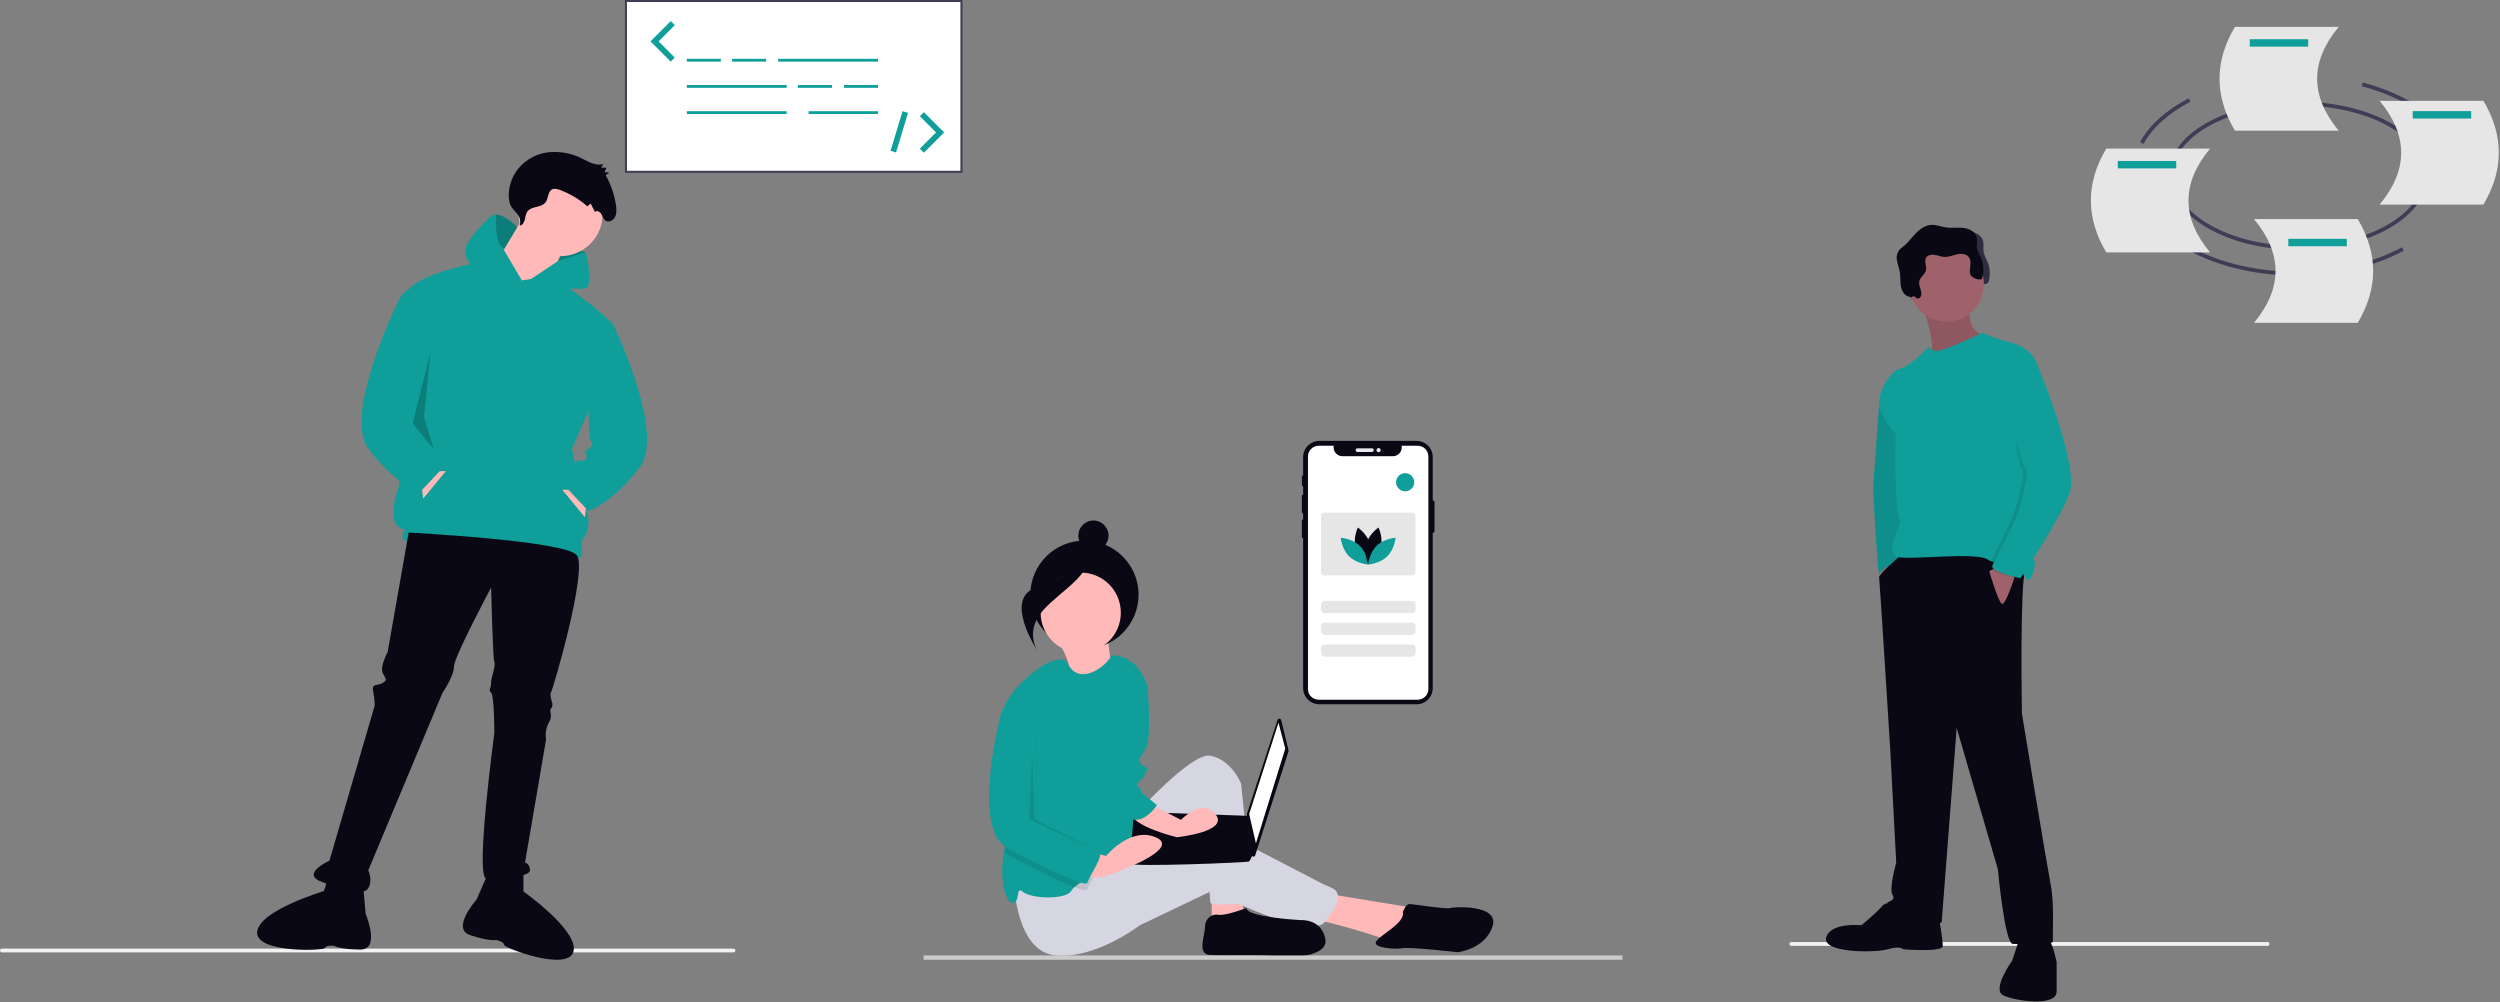<svg width="1302" height="522" viewBox="0 0 1302 522" fill="none" xmlns="http://www.w3.org/2000/svg">
<rect x="0" y="0" width="1302" height="522" fill="#808080" stroke="none"/>
<g clip-path="url(#clip0_667_146)">
<path d="M326.507 88.986H500.26V1.024H326.507V88.986Z" fill="white"/>
<path d="M501.282 90.008H325.482V0.001H501.282V90.008ZM326.506 88.986H500.262V1.023H326.506V88.986Z" fill="#3F3D56"/>
<path d="M375.402 30.623H357.702V32.098H375.402V30.623Z" fill="#0F9E99"/>
<path d="M399.002 30.623H381.302V32.098H399.002V30.623Z" fill="#0F9E99"/>
<path d="M433.296 44.267H415.596V45.742H433.296V44.267Z" fill="#0F9E99"/>
<path d="M457.264 44.267H439.564V45.742H457.264V44.267Z" fill="#0F9E99"/>
<path d="M457.264 30.623H405.271V32.098H457.264V30.623Z" fill="#0F9E99"/>
<path d="M409.695 44.267H357.702V45.742H409.695V44.267Z" fill="#0F9E99"/>
<path d="M409.695 57.911H357.702V59.386H409.695V57.911Z" fill="#0F9E99"/>
<path d="M457.264 57.911H421.127V59.386H457.264V57.911Z" fill="#0F9E99"/>
<path d="M349.322 32.098L338.764 21.54L349.322 10.981L351.434 13.094L342.988 21.54L351.434 29.985L349.322 32.098Z" fill="#0F9E99"/>
<path d="M481.161 79.532L479.049 77.42L487.493 68.975L479.049 60.53L481.161 58.419L491.717 68.975L481.161 79.532Z" fill="#0F9E99"/>
<path d="M470.046 57.911L463.794 78.539L466.653 79.405L472.904 58.777L470.046 57.911Z" fill="#0F9E99"/>
<path d="M382.001 496.019H1.001C0.736 496.019 0.481 495.913 0.294 495.726C0.106 495.538 0.001 495.284 0.001 495.019C0.001 494.753 0.106 494.499 0.294 494.311C0.481 494.124 0.736 494.019 1.001 494.019H382.001C382.266 494.019 382.521 494.124 382.708 494.311C382.896 494.499 383.001 494.753 383.001 495.019C383.001 495.284 382.896 495.538 382.708 495.726C382.521 495.913 382.266 496.019 382.001 496.019Z" fill="#F2F2F2"/>
<path d="M189.142 461.243L190.417 475.894C190.417 475.894 198.332 494.561 187.683 494.52C177.034 494.479 174.112 492.604 174.112 492.604C174.112 492.604 169.854 492.055 169.312 493.65C168.77 495.245 132.826 496.438 133.934 485.261C135.042 474.084 168.631 464.094 168.631 464.094L171.863 454.522L189.142 461.243Z" fill="#090814"/>
<path d="M301.653 137.185L305.021 131.292L288.183 127.924L286.499 136.343L289.025 143.078L301.653 137.185Z" fill="#0F9E99"/>
<path opacity="0.2" d="M301.653 137.185L305.021 131.292L288.183 127.924L286.499 136.343L289.025 143.078L301.653 137.185Z" fill="black"/>
<path d="M291.97 133.395C304.06 133.395 313.86 123.595 313.86 111.505C313.86 99.416 304.06 89.615 291.97 89.615C279.881 89.615 270.08 99.416 270.08 111.505C270.08 123.595 279.881 133.395 291.97 133.395Z" fill="#FFB9B9"/>
<path d="M273.447 111.506L255.767 140.973L281.867 156.128L295.338 124.977L273.447 111.506Z" fill="#FFB9B9"/>
<path d="M271.763 146.025L249.031 136.759C249.031 136.759 214.512 142.659 211.14 153.602C207.768 164.545 207.772 252.948 207.772 252.948C207.772 252.948 199.353 274.838 211.14 275.68C211.14 275.68 207.772 280.731 211.14 281.573C214.508 282.415 249.026 281.573 262.497 285.783C275.968 289.993 302.909 293.36 302.909 289.151V281.574C302.909 281.574 308.802 275.681 305.435 265.574C302.068 255.467 297.858 233.581 297.858 233.581C297.858 233.581 323.116 178.014 320.59 171.281C318.064 164.548 287.227 143.719 287.227 143.719L271.763 146.025Z" fill="#0F9E99"/>
<path d="M219.564 252.947L220.406 259.682L232.193 245.369H227.983L219.564 252.947Z" fill="#FFB9B9"/>
<path d="M271.764 146.024L247.348 140.131C247.348 140.131 242.296 135.921 242.296 130.87C242.296 125.819 249.873 118.241 254.925 113.19C255.365 112.739 255.892 112.381 256.475 112.14C257.057 111.898 257.682 111.777 258.313 111.783C263.313 111.741 269.376 118.299 269.376 118.299L262.649 129.522L262.349 130.022L271.764 146.024Z" fill="#0F9E99"/>
<path d="M290.58 135.97L305.016 131.29C305.016 131.29 309.647 149.39 304.595 150.233C299.543 151.076 271.76 148.549 271.76 148.549L290.58 135.97Z" fill="#0F9E99"/>
<path d="M212.828 277.358L201.883 339.658C201.883 339.658 197.673 347.235 199.357 350.603C201.041 353.971 201.883 353.971 199.357 355.655C196.831 357.339 193.464 355.655 194.305 359.865C194.81 362.361 195.091 364.897 195.147 367.442L171.573 448.266C171.573 448.266 156.418 455.001 167.363 459.211C178.308 463.421 189.253 466.788 191.779 462.579C194.305 458.37 191.779 453.318 191.779 453.318L230.507 360.707C230.507 360.707 236.4 352.288 236.4 347.236C236.4 342.184 255.768 305.988 255.768 305.988C255.768 305.988 256.61 342.188 257.452 344.716C258.294 347.244 255.768 352.293 255.768 355.661C255.768 359.029 254.084 359.029 255.768 360.713C257.452 362.397 257.452 381.761 257.452 381.761C257.452 381.761 247.352 456.692 253.242 457.534C259.132 458.376 275.974 456.692 275.974 453.324C276.048 452.446 275.844 451.567 275.39 450.812C274.937 450.056 274.257 449.462 273.448 449.114L284.393 385.128C283.934 382.574 284.227 379.942 285.235 377.551C286.919 374.183 286.919 374.183 286.919 372.499C286.919 370.815 286.077 369.973 286.919 369.131C287.469 368.404 287.765 367.517 287.761 366.605C287.761 366.605 286.077 361.553 286.919 360.712C287.761 359.871 306.283 296.726 300.39 289.149C294.497 281.572 212.828 277.358 212.828 277.358Z" fill="#090814"/>
<path d="M254.084 455.008L248.191 468.479C248.191 468.479 234.72 483.633 244.823 487.001C254.926 490.369 258.294 489.527 258.294 489.527C258.294 489.527 262.504 490.369 262.504 492.053C262.504 493.737 296.181 506.366 298.704 495.421C301.227 484.476 272.604 464.27 272.604 464.27V454.161L254.084 455.008Z" fill="#090814"/>
<path d="M270.649 117.497C272.001 117.406 272.903 115.932 273.277 114.53C273.651 113.128 273.746 111.591 274.51 110.386C276.603 107.086 282.045 108.418 284.255 105.206C285.614 103.23 285.33 100.014 287.292 98.757C288.531 97.963 290.111 98.373 291.476 98.871C296.767 100.819 301.653 103.729 305.886 107.453L307.644 106.022L309.844 110.412C310.695 109.385 312.337 110.181 313.052 111.323C313.767 112.465 314.113 113.923 315.132 114.754C316.756 116.079 319.292 114.954 320.276 113.035C321.26 111.116 321.097 108.765 320.756 106.602C319.906 101.184 318.096 95.96 315.411 91.177L317.42 89.972L314.82 89.602L315.814 87.347L313.093 87.314L314.166 85.386C310.508 86.641 306.729 84.343 303.235 82.629C297.464 79.643 290.906 78.532 284.474 79.451C281.223 79.978 278.118 81.177 275.356 82.971C272.594 84.765 270.237 87.115 268.433 89.871C265.667 94.219 264.069 100.535 265.452 105.743C266.709 110.478 272.197 111.215 270.649 117.497Z" fill="#090814"/>
<path d="M216.198 150.236C216.198 150.236 211.146 149.394 207.779 156.129C204.412 162.864 179.154 216.747 191.779 233.585C204.404 250.423 216.195 255.475 216.195 255.475L218.721 256.317L231.357 242.845L227.147 236.952C227.147 236.952 227.147 231.059 223.779 230.217C220.411 229.375 220.411 231.901 219.569 228.533C218.727 225.165 222.937 227.691 218.727 224.323C214.517 220.955 217.885 219.271 217.885 219.271L216.198 150.236Z" fill="#0F9E99"/>
<path d="M305.441 262.63L304.599 269.365L292.812 255.053H297.022L305.441 262.63Z" fill="#FFB9B9"/>
<path d="M304.177 168.336C304.177 168.336 315.964 162.443 319.331 169.178C322.698 175.913 345.851 226.428 333.223 243.267C320.595 260.106 308.807 265.157 308.807 265.157L306.281 265.999L293.652 252.528L297.862 246.635C297.862 246.635 297.862 240.742 301.23 239.9C304.598 239.058 304.598 241.584 305.44 238.216C306.282 234.848 302.072 237.374 306.282 234.006C310.492 230.638 307.124 228.954 307.124 228.954L304.177 168.336Z" fill="#0F9E99"/>
<path opacity="0.2" d="M224.195 183.489L214.934 220.533L225.879 234.004L220.827 217.166L224.195 183.489Z" fill="black"/>
<path opacity="0.2" d="M269.372 118.299L262.645 129.522C258.419 128.057 258.065 118.249 258.309 111.783C263.31 111.741 269.372 118.299 269.372 118.299Z" fill="black"/>
<path d="M550.419 332.751C550.419 332.751 559.406 347.005 556.197 350.865C552.988 354.725 580.278 354.821 580.278 354.821C580.278 354.821 576.178 334.085 577.385 329.313L550.419 332.751Z" fill="#FFB9B9"/>
<path d="M564.784 337.919C580.349 337.919 592.966 325.301 592.966 309.737C592.966 294.172 580.349 281.555 564.784 281.555C549.22 281.555 536.602 294.172 536.602 309.737C536.602 325.301 549.22 337.919 564.784 337.919Z" fill="#090814"/>
<path d="M631.067 462.487V479.194L647.773 475.713L646.381 463.88L631.067 462.487Z" fill="#FFB9B9"/>
<path d="M690.236 465.272L736.875 472.929L725.041 490.334C725.041 490.334 692.324 479.194 683.971 479.194C675.618 479.194 690.236 465.272 690.236 465.272Z" fill="#FFB9B9"/>
<path d="M584.427 431.858C584.427 431.858 619.233 391.484 630.37 393.572C641.507 395.66 646.381 408.19 646.381 408.19L652.646 470.144C652.646 470.144 630.37 472.232 630.37 470.144C630.37 468.056 626.193 423.505 626.193 423.505C626.193 423.505 593.476 495.905 576.073 447.869L584.427 431.858Z" fill="#D6D6E3"/>
<path d="M528.042 459.006C528.042 459.006 528.742 495.475 549.621 497.563C570.5 499.651 593.476 481.977 593.476 481.977L631.066 463.969C631.066 463.969 675.617 487.546 688.843 481.281C688.843 481.281 702.765 466.663 693.716 462.486C684.667 458.309 693.016 462.486 693.016 462.486L639.416 434.642C639.416 434.642 628.974 431.858 610.876 439.515C592.778 447.172 568.413 450.653 568.413 450.653L528.042 459.006Z" fill="#D6D6E3"/>
<path d="M562.847 339.971C574.38 339.971 583.73 330.621 583.73 319.088C583.73 307.555 574.38 298.205 562.847 298.205C551.314 298.205 541.964 307.555 541.964 319.088C541.964 330.621 551.314 339.971 562.847 339.971Z" fill="#FFB9B9"/>
<path d="M592.78 377.561L591.388 406.798C591.388 406.798 592.088 445.084 585.819 447.868C582.652 449.274 576.289 452.1 570.407 455.191C565.994 457.502 561.852 459.952 559.541 462.062C558.928 462.583 558.4 463.196 557.975 463.879C555.191 468.752 537.092 468.056 532.915 464.579C528.738 461.102 531.523 468.756 528.042 470.148C524.673 471.498 520.002 460.458 522.863 443.974C522.954 443.424 523.058 442.867 523.169 442.303C526.369 426.327 521.345 388.062 522.118 373.277C522.163 372.148 522.281 371.022 522.473 369.908C524.561 358.77 551.208 336.108 556.193 345.76C562.333 357.677 576.436 346.79 578.858 341.368C592.78 340.668 597.653 357.378 597.653 357.378L592.78 377.561Z" fill="#0F9E99"/>
<path d="M649.164 472.93C649.164 472.93 638.026 477.107 634.546 476.41C631.066 475.713 627.585 478.498 627.585 482.675C627.585 486.852 623.408 496.597 629.673 497.293C635.938 497.989 661.694 496.593 667.263 498.685C667.263 498.685 692.323 499.385 690.235 488.94C688.147 478.495 677.705 479.194 677.705 479.194C677.705 479.194 649.164 477.803 649.164 472.93Z" fill="#090814"/>
<path d="M730.61 475.017C730.61 475.017 732.002 470.84 734.091 470.84C736.18 470.84 752.886 473.624 754.974 472.928C757.062 472.232 781.426 470.84 777.25 482.673C773.074 494.506 759.15 495.899 759.15 495.899C759.15 495.899 734.09 493.115 730.609 493.811C727.128 494.507 714.598 493.811 716.687 490.33C718.776 486.849 732.002 480.586 730.61 475.017Z" fill="#090814"/>
<path d="M667.249 375.032L671.068 390.785C671.111 390.96 671.104 391.144 671.049 391.317L653.723 445.452C653.655 445.666 653.515 445.851 653.326 445.974C653.138 446.098 652.913 446.153 652.689 446.131C652.465 446.109 652.256 446.011 652.095 445.853C651.935 445.695 651.834 445.486 651.808 445.263L649.408 424.174C649.392 424.034 649.407 423.892 649.45 423.758L665.35 374.958C665.417 374.754 665.547 374.578 665.723 374.455C665.899 374.333 666.11 374.271 666.324 374.279C666.538 374.287 666.743 374.365 666.909 374.501C667.075 374.636 667.192 374.822 667.242 375.031L667.249 375.032Z" fill="#080712"/>
<path d="M665.841 376.361L669.367 389.877L654.087 439.24L650.561 423.961L665.841 376.361Z" fill="white"/>
<path d="M588.857 449.818C589.445 451.581 649.974 449.23 650.557 448.643C651.07 447.907 651.503 447.119 651.85 446.292C652.402 445.117 652.908 443.941 652.908 443.941L650.557 424.913L590.616 422.786C590.616 422.786 589.116 438.911 588.816 446.292C588.712 447.466 588.726 448.647 588.857 449.818Z" fill="#090814"/>
<path opacity="0.1" d="M642.922 427.487L644.097 443.942H617.653V427.487H642.922Z" fill="black"/>
<path opacity="0.1" d="M608.84 432.777L608.998 432.745L608.252 439.828H593.559V432.777H608.84Z" fill="black"/>
<path opacity="0.1" d="M588.857 449.818C589.445 451.581 649.974 449.23 650.557 448.643C651.069 447.907 651.503 447.119 651.85 446.292H588.812C588.709 447.466 588.724 448.647 588.857 449.818Z" fill="black"/>
<path d="M569.453 286.781C573.791 286.781 577.307 283.265 577.307 278.927C577.307 274.59 573.791 271.073 569.453 271.073C565.115 271.073 561.599 274.59 561.599 278.927C561.599 283.265 565.115 286.781 569.453 286.781Z" fill="#090814"/>
<path d="M567.09 287.478C567.09 287.478 559.066 300.825 540.407 305.822C521.748 310.819 540.255 338.858 540.255 338.858C540.255 338.858 533.525 328.658 543.232 317.864C552.939 307.07 568.558 299.683 567.09 287.478Z" fill="#090814"/>
<path opacity="0.1" d="M570.408 455.192C568.689 458.443 566.67 461.819 566.329 463.183C566.099 464.109 563.552 463.573 559.542 462.062C551.502 459.02 537.566 452.052 524.562 445.084C523.962 444.766 523.393 444.393 522.862 443.97C522.953 443.42 523.057 442.863 523.168 442.299C526.368 426.323 521.344 388.058 522.117 373.273L528.041 371.296L539.876 382.434V429.769C539.876 429.769 570.505 446.476 572.593 447.869C573.659 448.579 572.19 451.816 570.408 455.192Z" fill="black"/>
<path d="M596.26 417.24L615.055 426.986C615.055 426.986 626.193 415.152 633.155 424.202C640.117 433.252 612.968 436.036 612.968 436.036C612.968 436.036 589.3 430.467 588.604 422.81C587.908 415.153 596.26 417.24 596.26 417.24Z" fill="#FFB9B9"/>
<path d="M564.936 442.992L576.074 445.776C576.074 445.776 588.604 430.462 601.83 436.031C615.056 441.6 585.12 452.742 585.12 452.742C585.12 452.742 569.109 461.095 562.844 454.134C556.579 447.173 564.936 442.992 564.936 442.992Z" fill="#FFB9B9"/>
<path d="M589.299 351.11C589.999 351.81 597.652 357.375 597.652 357.375C597.652 357.375 599.74 383.827 596.952 389.396C594.164 394.965 592.079 394.965 594.168 397.749C596.257 400.533 599.041 398.449 596.256 403.318C593.471 408.187 590.687 407.495 592.775 409.583C594.863 411.671 594.167 412.367 594.167 412.367L602.52 419.328C602.52 419.328 597.395 427.491 590.908 426.89C584.421 426.289 578.852 394.964 578.852 394.964L589.299 351.11Z" fill="#0F9E99"/>
<path d="M528.042 367.816L521.777 369.904C521.777 369.904 505.07 431.162 524.561 441.604C544.052 452.046 565.631 462.487 566.328 459.704C567.025 456.921 574.681 445.782 572.593 444.39C570.505 442.998 539.876 426.29 539.876 426.29V378.954L528.042 367.816Z" fill="#0F9E99"/>
<path opacity="0.1" d="M537.44 393.225L536.048 426.64L572.942 444.04L538.832 426.64L537.44 393.225Z" fill="black"/>
<path d="M747.092 261.28V276.825C747.092 276.969 747.035 277.107 746.933 277.208C746.832 277.31 746.694 277.367 746.55 277.367H746.168V358.346C746.168 360.587 745.278 362.736 743.693 364.32C742.109 365.905 739.96 366.795 737.719 366.795H687.119C686.01 366.795 684.911 366.576 683.886 366.152C682.862 365.727 681.93 365.105 681.146 364.32C680.361 363.536 679.739 362.604 679.315 361.579C678.891 360.554 678.672 359.456 678.672 358.346V280.203H678.393C678.292 280.203 678.195 280.163 678.123 280.092C678.051 280.02 678.011 279.923 678.01 279.822V270.98C678.01 270.879 678.051 270.781 678.122 270.709C678.194 270.638 678.292 270.597 678.393 270.597H678.672V267.265H678.39C678.284 267.265 678.182 267.223 678.107 267.148C678.032 267.073 677.99 266.971 677.99 266.865V258.139C677.99 258.033 678.032 257.931 678.107 257.856C678.182 257.781 678.284 257.739 678.39 257.739H678.672V253.18H678.386C678.292 253.18 678.202 253.143 678.135 253.076C678.069 253.01 678.031 252.919 678.031 252.825V248.063C678.031 247.969 678.069 247.878 678.135 247.811C678.202 247.745 678.292 247.707 678.386 247.706H678.672V238.064C678.672 235.824 679.562 233.675 681.146 232.091C682.73 230.507 684.879 229.617 687.119 229.617H737.719C739.96 229.617 742.108 230.507 743.693 232.091C745.277 233.675 746.168 235.824 746.168 238.064V260.733H746.554C746.698 260.733 746.836 260.791 746.937 260.892C747.039 260.994 747.096 261.132 747.096 261.275L747.092 261.28Z" fill="#090814"/>
<path d="M714.498 233.479H706.987C706.459 233.479 706.03 233.907 706.03 234.436C706.03 234.964 706.459 235.393 706.987 235.393H714.498C715.027 235.393 715.455 234.964 715.455 234.436C715.455 233.907 715.027 233.479 714.498 233.479Z" fill="#E6E8EC"/>
<path d="M717.966 235.522C718.566 235.522 719.052 235.035 719.052 234.436C719.052 233.836 718.566 233.35 717.966 233.35C717.367 233.35 716.88 233.836 716.88 234.436C716.88 235.035 717.367 235.522 717.966 235.522Z" fill="#E6E8EC"/>
<path d="M743.891 237.606V358.962C743.86 360.437 743.243 361.84 742.178 362.862C741.113 363.884 739.685 364.441 738.209 364.412H686.871C685.376 364.419 683.936 363.848 682.851 362.819C682.328 362.322 681.911 361.723 681.625 361.061C681.339 360.398 681.191 359.683 681.189 358.962V237.606C681.22 236.129 681.836 234.725 682.902 233.703C683.967 232.68 685.395 232.123 686.871 232.153H694.554V233.099C694.58 234.314 695.087 235.47 695.964 236.312C696.841 237.154 698.017 237.613 699.232 237.589H725.342C726.558 237.613 727.734 237.154 728.611 236.312C729.489 235.47 729.996 234.314 730.021 233.099V232.153H738.209C739.686 232.122 741.114 232.68 742.18 233.702C743.245 234.725 743.861 236.129 743.891 237.606Z" fill="white"/>
<path d="M689.918 312.919H735.36C735.609 312.919 735.855 312.968 736.085 313.063C736.314 313.158 736.523 313.298 736.699 313.473C736.875 313.649 737.014 313.858 737.109 314.088C737.204 314.317 737.253 314.563 737.253 314.812V317.419C737.253 317.92 737.053 318.401 736.698 318.756C736.343 319.11 735.862 319.309 735.36 319.309H689.918C689.417 319.309 688.936 319.11 688.581 318.756C688.226 318.401 688.026 317.92 688.025 317.419V314.819C688.024 314.57 688.073 314.323 688.167 314.092C688.262 313.862 688.401 313.652 688.577 313.476C688.753 313.299 688.962 313.159 689.192 313.064C689.422 312.968 689.669 312.919 689.918 312.919Z" fill="#E6E6E6"/>
<path d="M689.918 324.279H735.36C735.609 324.279 735.855 324.328 736.085 324.423C736.314 324.519 736.523 324.658 736.699 324.834C736.875 325.01 737.014 325.218 737.109 325.448C737.204 325.678 737.253 325.924 737.253 326.172V328.779C737.253 329.281 737.053 329.762 736.698 330.116C736.343 330.47 735.862 330.669 735.36 330.669H689.918C689.417 330.669 688.936 330.47 688.581 330.116C688.226 329.762 688.026 329.281 688.025 328.779V326.179C688.024 325.93 688.073 325.683 688.167 325.453C688.262 325.222 688.401 325.013 688.577 324.836C688.753 324.66 688.962 324.52 689.192 324.424C689.422 324.328 689.669 324.279 689.918 324.279Z" fill="#E6E6E6"/>
<path d="M689.918 335.641H735.36C735.609 335.641 735.855 335.69 736.085 335.785C736.314 335.88 736.523 336.019 736.699 336.195C736.875 336.371 737.014 336.58 737.109 336.809C737.204 337.039 737.253 337.285 737.253 337.534V340.141C737.253 340.642 737.053 341.123 736.698 341.477C736.343 341.832 735.862 342.031 735.36 342.031H689.918C689.417 342.031 688.936 341.832 688.581 341.477C688.226 341.123 688.026 340.642 688.025 340.141V337.541C688.024 337.291 688.073 337.045 688.167 336.814C688.262 336.584 688.401 336.374 688.577 336.198C688.753 336.021 688.962 335.881 689.192 335.785C689.422 335.69 689.669 335.641 689.918 335.641Z" fill="#E6E6E6"/>
<path d="M731.81 255.881C734.425 255.881 736.544 253.762 736.544 251.147C736.544 248.533 734.425 246.413 731.81 246.413C729.196 246.413 727.076 248.533 727.076 251.147C727.076 253.762 729.196 255.881 731.81 255.881Z" fill="#0F9E99"/>
<path d="M689.819 267.004H735.261C735.51 267.004 735.756 267.053 735.986 267.148C736.215 267.243 736.424 267.383 736.6 267.558C736.776 267.734 736.915 267.943 737.01 268.172C737.105 268.402 737.154 268.648 737.154 268.897V297.772C737.154 298.02 737.105 298.267 737.01 298.496C736.915 298.726 736.776 298.935 736.6 299.11C736.424 299.286 736.215 299.426 735.986 299.521C735.756 299.616 735.51 299.665 735.261 299.665H689.819C689.317 299.665 688.836 299.465 688.481 299.11C688.126 298.755 687.926 298.274 687.926 297.772V268.897C687.926 268.395 688.126 267.913 688.481 267.558C688.836 267.203 689.317 267.004 689.819 267.004Z" fill="#E6E6E6"/>
<path d="M706.002 285.367C707.439 290.68 712.363 293.967 712.363 293.967C712.363 293.967 714.956 288.643 713.519 283.33C712.082 278.017 707.158 274.73 707.158 274.73C707.158 274.73 704.567 280.054 706.002 285.367Z" fill="#090814"/>
<path d="M708.114 284.226C712.058 288.065 712.54 293.968 712.54 293.968C712.54 293.968 706.627 293.645 702.683 289.806C698.739 285.967 698.257 280.064 698.257 280.064C698.257 280.064 704.17 280.387 708.114 284.226Z" fill="#0F9E99"/>
<path d="M719.078 285.367C717.641 290.68 712.717 293.967 712.717 293.967C712.717 293.967 710.124 288.643 711.561 283.33C712.998 278.017 717.922 274.73 717.922 274.73C717.922 274.73 720.516 280.054 719.078 285.367Z" fill="#090814"/>
<path d="M716.966 284.226C713.022 288.065 712.54 293.968 712.54 293.968C712.54 293.968 718.453 293.645 722.397 289.806C726.341 285.967 726.823 280.064 726.823 280.064C726.823 280.064 720.91 280.387 716.966 284.226Z" fill="#0F9E99"/>
<path d="M845 497.598H481V499.839H845V497.598Z" fill="#CCCCCC"/>
<path d="M1181.25 492.592H932.648C932.288 492.592 931.996 492.15 931.996 491.605C931.996 491.06 932.288 490.618 932.648 490.618H1181.25C1181.61 490.618 1181.9 491.06 1181.9 491.605C1181.9 492.15 1181.61 492.592 1181.25 492.592Z" fill="#F2F2F2"/>
<path d="M1001.7 157.345C1002.05 157.453 1002.43 157.434 1002.77 157.294C1003.11 157.153 1003.39 156.898 1003.57 156.573C1005.07 154.206 1002.3 151.153 1002.9 148.414C1003.38 146.22 1005.88 144.914 1006.39 142.729C1006.89 140.603 1005.36 138.207 1006.39 136.284C1007.19 134.777 1009.21 134.384 1010.9 134.645C1012.59 134.906 1014.2 135.652 1015.9 135.756C1018.18 135.895 1020.35 134.893 1022.57 134.397C1024.79 133.901 1027.51 134.097 1028.81 135.961C1030.49 138.361 1028.79 141.692 1029.38 144.561C1029.84 146.837 1031.75 148.722 1031.79 151.045C1031.8 151.871 1029.63 151.206 1029.75 152.023C1029.86 152.84 1028.84 152.123 1029.66 152.023C1029.99 151.941 1030.29 151.755 1030.51 151.491C1030.73 151.227 1030.87 150.899 1030.89 150.555C1030.99 149.874 1032.27 149.647 1032.25 148.955C1032.22 147.343 1035.13 148.43 1035.61 146.891C1036.72 143.303 1036.49 139.437 1034.97 136.002C1034.19 134.599 1033.57 133.114 1033.12 131.574C1032.69 129.437 1033.36 127.142 1032.65 125.08C1031.7 122.301 1028.55 120.88 1025.63 120.596C1022.71 120.312 1019.74 120.823 1016.83 120.396C1014.23 120.016 1011.71 118.887 1009.08 119.051C1005.93 119.251 1003.19 121.278 1001 123.558C998.817 125.838 996.963 128.458 994.482 130.413C993.723 130.936 993.022 131.54 992.392 132.213C991.824 133.034 991.438 133.966 991.258 134.948C991.079 135.93 991.111 136.939 991.352 137.907C991.704 139.868 992.468 141.738 992.791 143.707C993.091 145.554 993.001 147.442 993.132 149.307C993.163 151.191 993.733 153.026 994.775 154.595C995.226 155.207 995.81 155.707 996.483 156.059C997.156 156.41 997.9 156.604 998.659 156.624C999.185 156.636 999.629 156.164 1000.16 156.287C1000.82 156.445 1001.11 157.075 1001.7 157.345Z" fill="#2F2E41"/>
<path d="M979.205 293.061L981.154 305.035L985.054 299.744L982.826 291.669L979.205 293.061Z" fill="#9F616A"/>
<path d="M981.712 202.562L978.643 210.65C978.643 210.65 975.586 251.85 975.586 254.912C975.586 257.974 977.814 297.238 978.649 298.912C978.649 298.912 982.269 293.621 987.003 294.457C991.737 295.293 989.788 280.534 989.788 280.534L994.243 244.056L993.408 225.678L981.712 202.562Z" fill="#0F9E99"/>
<path opacity="0.1" d="M981.712 202.562L978.643 210.65C978.643 210.65 975.586 251.85 975.586 254.912C975.586 257.974 977.814 297.238 978.649 298.912C978.649 298.912 982.269 293.621 987.003 294.457C991.737 295.293 989.788 280.534 989.788 280.534L994.243 244.056L993.408 225.678L981.712 202.562Z" fill="#090814"/>
<path d="M1000.65 158.009C1000.65 158.009 1009.83 181.4 1004.54 185.855C999.256 190.31 1034.06 178.337 1034.06 178.337L1033.23 175.274C1033.23 175.274 1021.81 170.819 1027.38 158.01C1032.95 145.201 1000.65 158.009 1000.65 158.009Z" fill="#9F616A"/>
<path opacity="0.1" d="M1000.65 158.009C1000.65 158.009 1009.83 181.4 1004.54 185.855C999.256 190.31 1034.06 178.337 1034.06 178.337L1033.23 175.274C1033.23 175.274 1021.81 170.819 1027.38 158.01C1032.95 145.201 1000.65 158.009 1000.65 158.009Z" fill="black"/>
<path d="M986.168 470.439C986.168 470.439 982.268 469.325 980.042 472.11C977.816 474.895 969.461 481.856 969.461 481.856C969.461 481.856 953.31 480.185 951.083 488.256C948.856 496.327 976.423 496.331 983.106 494.382C989.789 492.433 991.181 494.382 991.181 494.382C991.181 494.382 1011.79 496.053 1011.79 492.711C1011.79 489.369 1009.84 477.953 1009.84 477.953L986.168 470.439Z" fill="#090814"/>
<path d="M1051.61 489.096L1047.99 500.234C1047.99 500.234 1037.13 515.271 1043.25 518.334C1049.38 521.397 1071.1 524.46 1071.1 516.385V501.069C1071.1 501.069 1068.87 490.209 1066.64 489.095C1064.42 487.981 1051.61 489.096 1051.61 489.096Z" fill="#090814"/>
<path d="M990.111 288.986C990.111 288.986 978.371 299.186 978.649 300.579C978.927 301.972 984.497 391.357 984.497 391.357L987.56 449.276C987.56 449.276 983.66 462.92 985.611 465.983C987.562 469.046 982.826 469.883 982.826 469.883C982.826 469.883 1002.88 487.983 1011.23 480.183L1019.03 379.102L1040.47 452.618C1040.47 452.618 1044.09 491.602 1048.27 491.602C1052.45 491.602 1069.43 492.437 1069.15 490.21C1068.87 487.983 1069.99 470.996 1068.04 460.972C1066.09 450.948 1053 371.587 1053 371.587C1053 371.587 1051.88 303.552 1054.8 297.193C1057.73 290.834 1053.28 284.151 1053.28 284.151L1033.78 276.633L1010.39 279.418L990.111 288.986Z" fill="#090814"/>
<path d="M1013.74 128.492C1017.59 128.492 1021.36 129.635 1024.56 131.777C1027.77 133.919 1030.27 136.963 1031.74 140.525C1033.22 144.087 1033.6 148.006 1032.85 151.787C1032.1 155.568 1030.24 159.041 1027.52 161.767C1024.79 164.493 1021.32 166.35 1017.54 167.102C1013.76 167.854 1009.84 167.468 1006.28 165.992C1002.71 164.517 999.67 162.019 997.528 158.813C995.386 155.608 994.243 151.839 994.243 147.984C994.243 142.815 996.297 137.857 999.952 134.201C1003.61 130.546 1008.57 128.492 1013.74 128.492Z" fill="#9F616A"/>
<path d="M1061.07 190.031C1060.11 187.307 1058.49 184.864 1056.35 182.92C1054.21 180.976 1051.62 179.593 1048.82 178.893C1043.2 177.48 1037.71 175.618 1032.39 173.324C1032.39 173.324 1012.62 182.792 1008.72 182.792C1004.83 182.792 1004.82 180.286 1004.82 180.286C1004.82 180.286 994.799 190.867 989.508 191.986C984.217 193.105 976.42 206.186 979.208 213.427C981.099 218.069 983.837 222.318 987.283 225.958C987.283 225.958 986.169 264.942 989.789 272.182C989.789 272.182 980.878 289.168 989.232 290.282C997.586 291.396 1029.61 287.497 1035.18 291.396C1040.75 295.295 1051.05 290.561 1052.44 295.851C1053.83 301.141 1056.9 302.251 1056.9 302.251C1056.9 302.251 1061.63 294.733 1058.85 290.277C1056.06 285.821 1061.07 190.031 1061.07 190.031Z" fill="#0F9E99"/>
<path d="M1040.47 294.732L1036.01 297.517C1036.01 297.517 1040.75 313.946 1042.69 314.503C1044.64 315.06 1049.23 300.455 1049.23 300.455L1040.47 294.732Z" fill="#9F616A"/>
<path d="M998.357 155.397C998.71 155.503 999.088 155.484 999.429 155.344C999.77 155.203 1000.05 154.949 1000.23 154.625C1001.73 152.258 998.962 149.205 999.561 146.466C1000.04 144.272 1002.53 142.966 1003.04 140.781C1003.54 138.655 1002.01 136.259 1003.04 134.336C1003.85 132.829 1005.87 132.436 1007.56 132.697C1009.25 132.958 1010.85 133.704 1012.56 133.808C1014.84 133.947 1017 132.945 1019.23 132.449C1021.45 131.953 1024.16 132.149 1025.47 134.013C1027.15 136.413 1025.45 139.744 1026.03 142.613C1026.5 144.889 1031.79 146.487 1032.27 144.948C1033.37 141.36 1033.15 137.494 1031.63 134.059C1030.85 132.656 1030.23 131.171 1029.77 129.631C1029.34 127.494 1030.02 125.199 1029.31 123.137C1028.36 120.358 1025.21 118.937 1022.29 118.653C1019.36 118.369 1016.39 118.88 1013.49 118.453C1010.89 118.073 1008.36 116.944 1005.74 117.108C1002.58 117.308 999.842 119.335 997.657 121.615C995.472 123.895 993.619 126.515 991.138 128.47C990.378 128.993 989.678 129.596 989.048 130.27C988.479 131.09 988.092 132.023 987.912 133.004C987.732 133.986 987.763 134.995 988.004 135.964C988.356 137.925 989.121 139.795 989.444 141.764C989.744 143.611 989.654 145.499 989.785 147.364C989.816 149.247 990.386 151.083 991.428 152.652C991.878 153.263 992.462 153.764 993.135 154.115C993.808 154.467 994.552 154.66 995.311 154.681C995.837 154.693 996.281 154.221 996.811 154.344C997.479 154.497 997.768 155.127 998.357 155.397Z" fill="#090814"/>
<path opacity="0.1" d="M1050.07 194.904L1059.12 190.031C1059.12 190.031 1081.12 242.381 1075.83 256.861C1070.54 271.341 1050.21 301.136 1050.21 301.136C1050.21 301.136 1034.06 297.795 1035.73 294.453C1037.41 291.111 1048.27 269.67 1049.1 266.886C1049.94 264.102 1055.5 246.002 1053 244.052C1050.5 242.102 1045.62 196.852 1045.62 196.852L1050.07 194.904Z" fill="black"/>
<path d="M1049.93 186.968L1061.07 190.031C1061.07 190.031 1083.07 242.381 1077.78 256.861C1072.49 271.341 1052.16 301.136 1052.16 301.136C1052.16 301.136 1036.01 297.795 1037.68 294.453C1039.35 291.111 1050.21 269.67 1051.05 266.886C1051.88 264.102 1057.45 246.002 1054.95 244.052C1052.45 242.102 1040.47 193.929 1040.47 193.929L1049.93 186.968Z" fill="#0F9E99"/>
<path d="M1130.68 90.62C1130.68 70.339 1160.41 53.899 1197.1 53.899C1233.78 53.899 1263.52 70.34 1263.52 90.62" stroke="#3F3D56" stroke-width="2" stroke-miterlimit="10"/>
<path d="M1217.98 68.037H1163.94C1153.26 50.024 1153.26 32.012 1163.94 14H1217.98C1203.04 32.013 1203.04 50.025 1217.98 68.037Z" fill="#E6E6E6"/>
<path d="M1202.11 20.433H1171.66V24.293H1202.11V20.433Z" fill="#0F9E99"/>
<path d="M1263.52 90.619C1263.52 111.882 1233.78 129.119 1197.1 129.119C1160.41 129.119 1130.68 111.882 1130.68 90.619" stroke="#3F3D56" stroke-width="2" stroke-miterlimit="10"/>
<path d="M1251.44 129.666C1236.59 137.673 1217.22 142.519 1196.02 142.519C1175.71 142.519 1157.06 138.065 1142.47 130.64" stroke="#3F3D56" stroke-width="2" stroke-miterlimit="10"/>
<path d="M1230.27 43.958C1258.52 51.385 1278.64 67.72 1280.52 86.958" stroke="#3F3D56" stroke-width="2" stroke-miterlimit="10"/>
<path d="M1115.47 74.455C1120.23 65.705 1128.93 58.004 1140.32 52.088" stroke="#3F3D56" stroke-width="2" stroke-miterlimit="10"/>
<path d="M1173.88 168.121H1227.92C1238.61 150.108 1238.61 132.096 1227.92 114.084H1173.88C1188.83 132.097 1188.83 150.109 1173.88 168.121Z" fill="#E6E6E6"/>
<path d="M1222.21 124.377H1191.76V128.237H1222.21V124.377Z" fill="#0F9E99"/>
<path d="M1150.98 131.444H1096.94C1086.25 113.432 1086.25 95.419 1096.94 77.407H1150.98C1136.03 95.419 1136.03 113.432 1150.98 131.444Z" fill="#E6E6E6"/>
<path d="M1133.39 83.84H1102.94V87.7H1133.39V83.84Z" fill="#0F9E99"/>
<path d="M1239.32 106.553H1293.36C1304.05 88.54 1304.05 70.528 1293.36 52.516H1239.32C1254.26 70.528 1254.26 88.54 1239.32 106.553Z" fill="#E6E6E6"/>
<path d="M1287 57.876H1256.55V61.736H1287V57.876Z" fill="#0F9E99"/>
</g>
<defs>
<clipPath id="clip0_667_146">
<rect width="1301.37" height="521.546" fill="white"/>
</clipPath>
</defs>
</svg>
